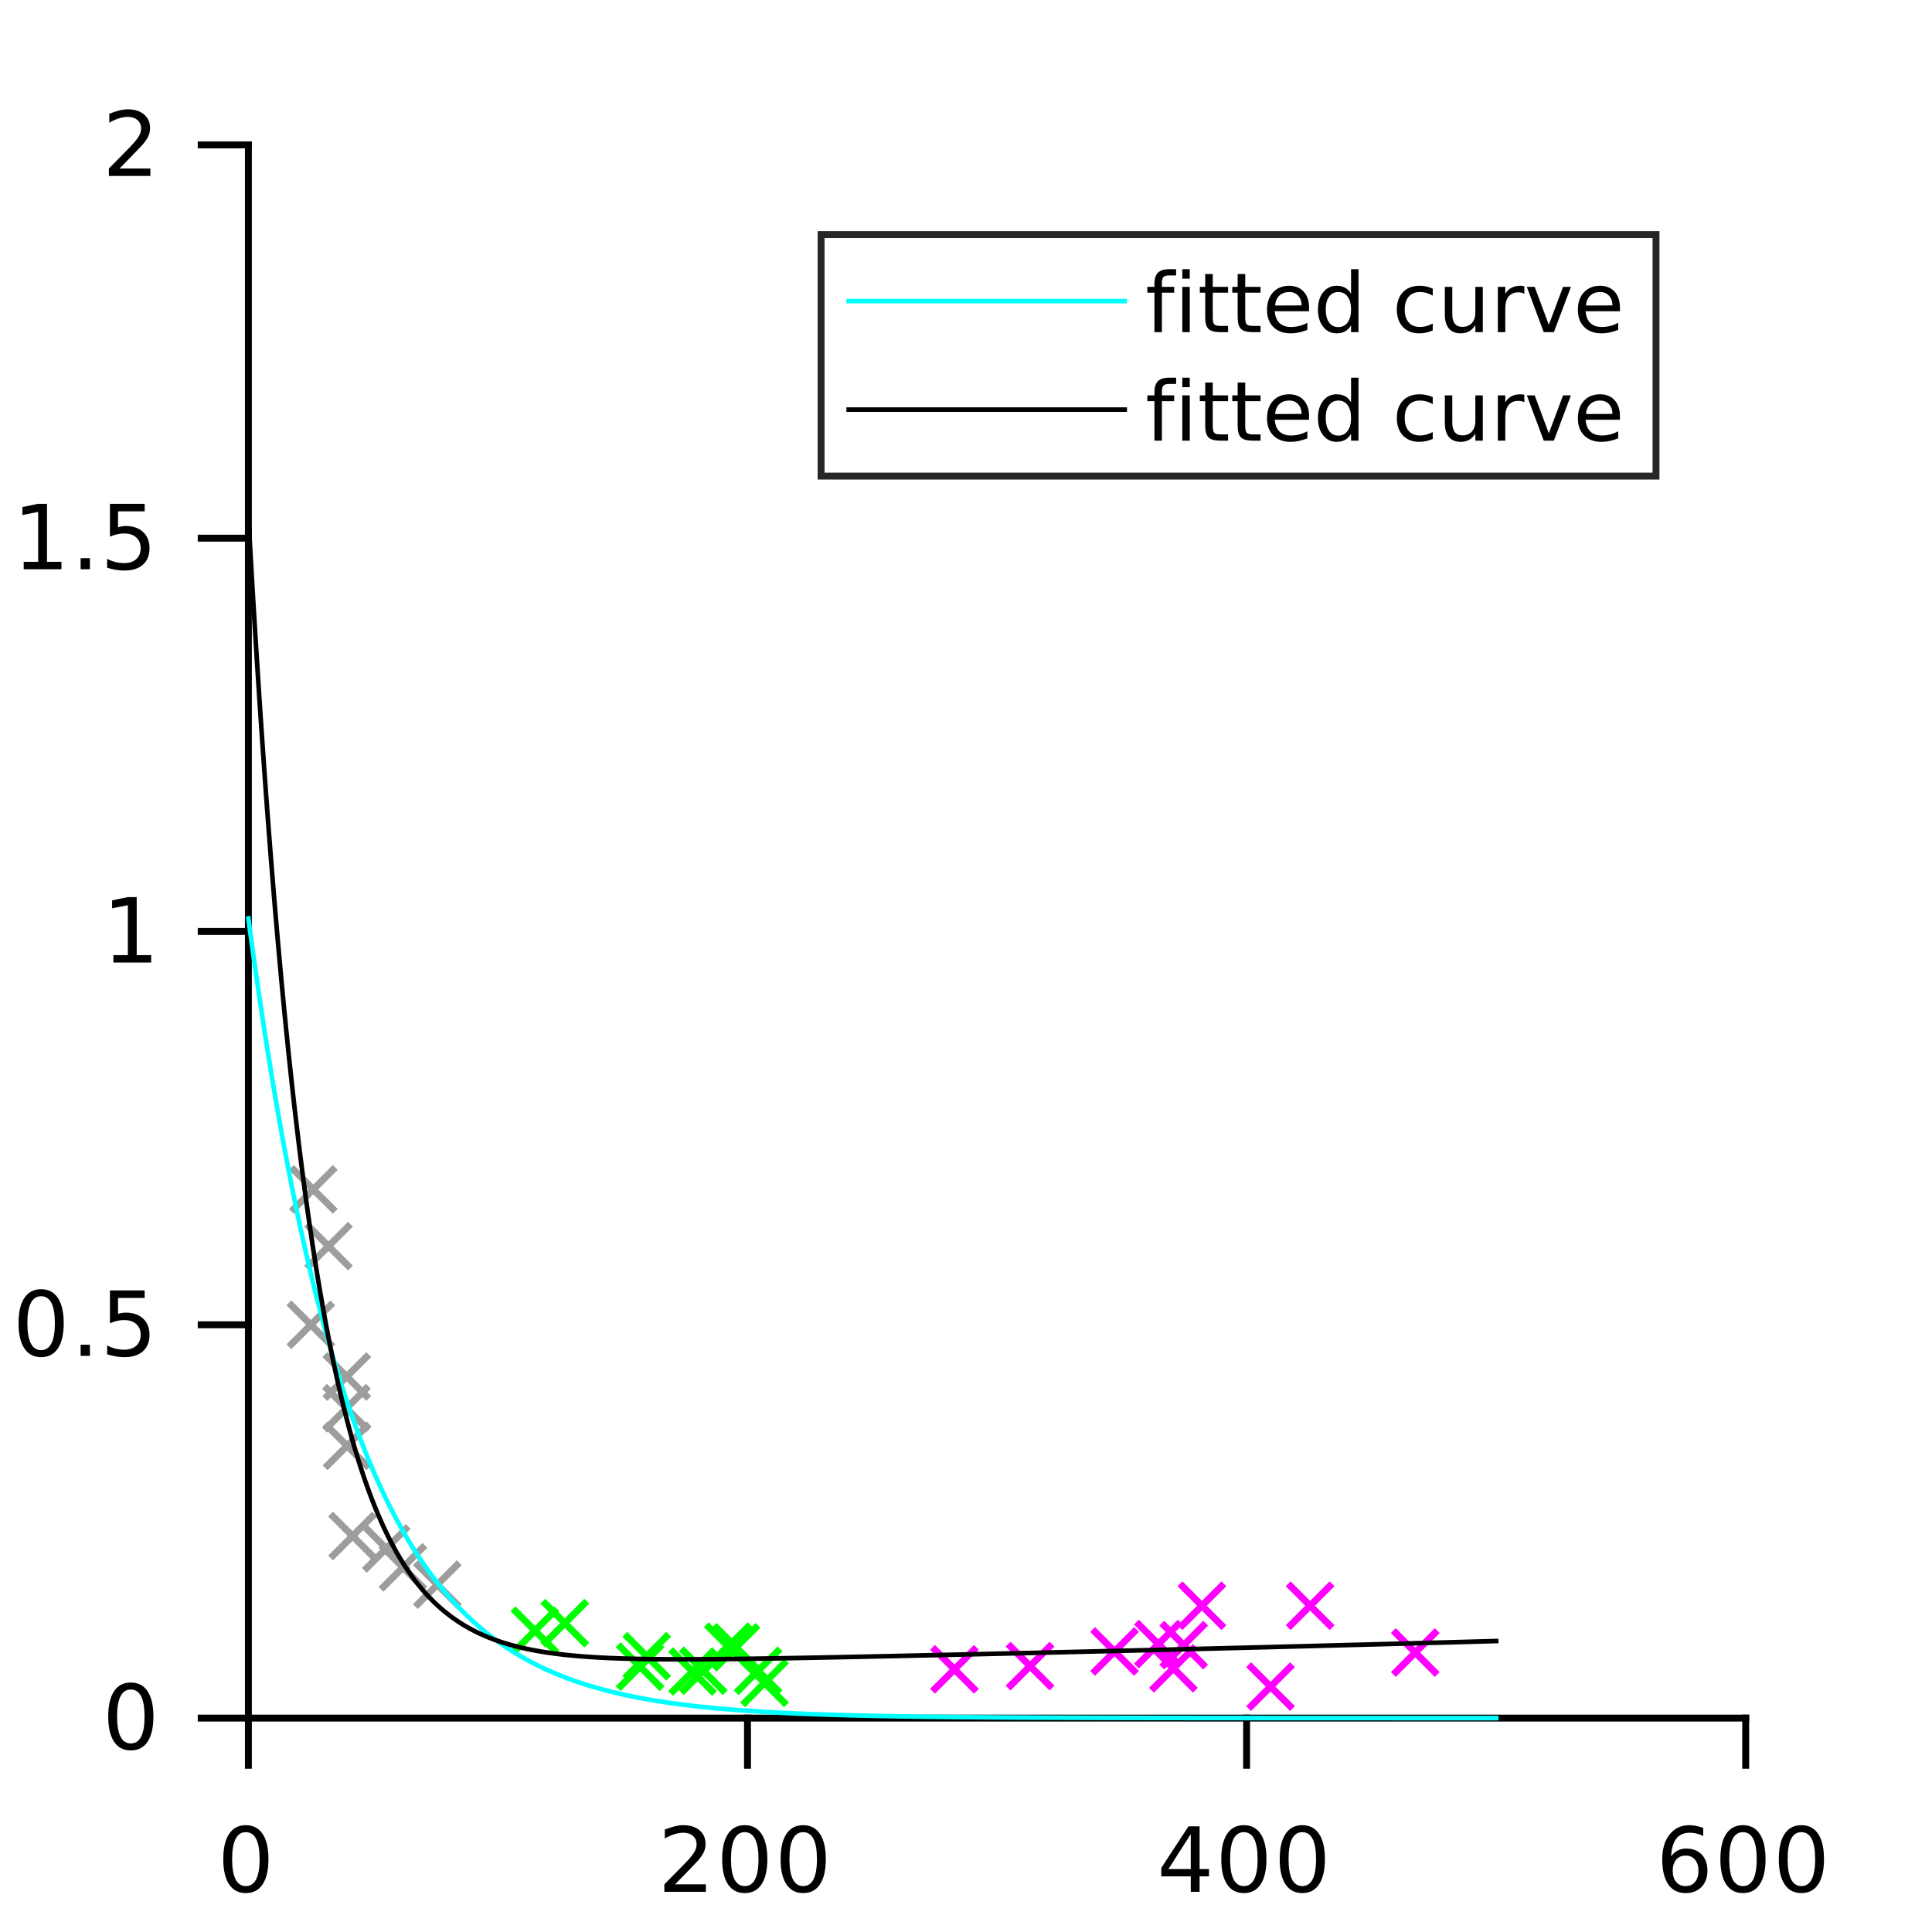 <?xml version="1.0"?>
<!DOCTYPE svg PUBLIC '-//W3C//DTD SVG 1.0//EN'
          'http://www.w3.org/TR/2001/REC-SVG-20010904/DTD/svg10.dtd'>
<svg xmlns:xlink="http://www.w3.org/1999/xlink" style="fill-opacity:1; color-rendering:auto; color-interpolation:auto; text-rendering:auto; stroke:black; stroke-linecap:square; stroke-miterlimit:10; shape-rendering:auto; stroke-opacity:1; fill:black; stroke-dasharray:none; font-weight:normal; stroke-width:1; font-family:'Dialog'; font-style:normal; stroke-linejoin:miter; font-size:12px; stroke-dashoffset:0; image-rendering:auto;" width="280" height="280" xmlns="http://www.w3.org/2000/svg"
><rect width="100%" height="100%" fill="#808080" stroke="none"/><!--Generated by the Batik Graphics2D SVG Generator--><defs id="genericDefs"
  /><g
  ><defs id="defs1"
    ><clipPath clipPathUnits="userSpaceOnUse" id="clipPath1"
      ><path d="M0 0 L280 0 L280 280 L0 280 L0 0 Z"
      /></clipPath
    ></defs
    ><g style="fill:white; stroke:white;"
    ><rect x="0" y="0" width="280" style="clip-path:url(#clipPath1); stroke:none;" height="280"
    /></g
    ><g style="fill:white; text-rendering:optimizeSpeed; color-rendering:optimizeSpeed; image-rendering:optimizeSpeed; shape-rendering:crispEdges; stroke:white; color-interpolation:sRGB;"
    ><rect x="0" width="280" height="280" y="0" style="stroke:none;"
      /><path style="stroke:none;" d="M36 249 L253 249 L253 21 L36 21 Z"
    /></g
    ><g style="text-rendering:geometricPrecision; color-interpolation:linearRGB; color-rendering:optimizeQuality; image-rendering:optimizeQuality; stroke-linejoin:round;"
    ><line y2="249" style="fill:none;" x1="36" x2="253" y1="249"
      /><line y2="255.84" style="fill:none;" x1="36" x2="36" y1="249"
      /><line y2="255.84" style="fill:none;" x1="108.333" x2="108.333" y1="249"
      /><line y2="255.84" style="fill:none;" x1="180.667" x2="180.667" y1="249"
      /><line y2="255.84" style="fill:none;" x1="253" x2="253" y1="249"
    /></g
    ><g transform="translate(36,261.173)" style="text-rendering:geometricPrecision; font-size:13.333px; color-interpolation:linearRGB; color-rendering:optimizeQuality; image-rendering:optimizeQuality;"
    ><path style="stroke:none;" d="M-0.375 4.359 Q-1.359 4.359 -1.859 5.336 Q-2.359 6.312 -2.359 8.266 Q-2.359 10.219 -1.859 11.195 Q-1.359 12.172 -0.375 12.172 Q0.625 12.172 1.125 11.195 Q1.625 10.219 1.625 8.266 Q1.625 6.312 1.125 5.336 Q0.625 4.359 -0.375 4.359 ZM-0.375 3.344 Q1.219 3.344 2.062 4.609 Q2.906 5.875 2.906 8.266 Q2.906 10.656 2.062 11.922 Q1.219 13.188 -0.375 13.188 Q-1.953 13.188 -2.797 11.922 Q-3.641 10.656 -3.641 8.266 Q-3.641 5.875 -2.797 4.609 Q-1.953 3.344 -0.375 3.344 Z"
    /></g
    ><g transform="translate(108.333,261.173)" style="text-rendering:geometricPrecision; font-size:13.333px; color-interpolation:linearRGB; color-rendering:optimizeQuality; image-rendering:optimizeQuality;"
    ><path style="stroke:none;" d="M-10.5 11.922 L-6.031 11.922 L-6.031 13 L-12.047 13 L-12.047 11.922 Q-11.312 11.172 -10.055 9.898 Q-8.797 8.625 -8.469 8.25 Q-7.859 7.562 -7.617 7.078 Q-7.375 6.594 -7.375 6.141 Q-7.375 5.375 -7.898 4.906 Q-8.422 4.438 -9.281 4.438 Q-9.891 4.438 -10.555 4.641 Q-11.219 4.844 -11.984 5.281 L-11.984 3.984 Q-11.203 3.672 -10.531 3.508 Q-9.859 3.344 -9.312 3.344 Q-7.828 3.344 -6.953 4.086 Q-6.078 4.828 -6.078 6.062 Q-6.078 6.641 -6.297 7.164 Q-6.516 7.688 -7.094 8.391 Q-7.25 8.578 -8.102 9.461 Q-8.953 10.344 -10.5 11.922 ZM-0.405 4.359 Q-1.39 4.359 -1.89 5.336 Q-2.39 6.312 -2.39 8.266 Q-2.39 10.219 -1.89 11.195 Q-1.39 12.172 -0.405 12.172 Q0.595 12.172 1.095 11.195 Q1.595 10.219 1.595 8.266 Q1.595 6.312 1.095 5.336 Q0.595 4.359 -0.405 4.359 ZM-0.405 3.344 Q1.189 3.344 2.032 4.609 Q2.876 5.875 2.876 8.266 Q2.876 10.656 2.032 11.922 Q1.189 13.188 -0.405 13.188 Q-1.983 13.188 -2.827 11.922 Q-3.671 10.656 -3.671 8.266 Q-3.671 5.875 -2.827 4.609 Q-1.983 3.344 -0.405 3.344 ZM8.065 4.359 Q7.08 4.359 6.58 5.336 Q6.08 6.312 6.08 8.266 Q6.08 10.219 6.58 11.195 Q7.08 12.172 8.065 12.172 Q9.065 12.172 9.565 11.195 Q10.065 10.219 10.065 8.266 Q10.065 6.312 9.565 5.336 Q9.065 4.359 8.065 4.359 ZM8.065 3.344 Q9.658 3.344 10.502 4.609 Q11.346 5.875 11.346 8.266 Q11.346 10.656 10.502 11.922 Q9.658 13.188 8.065 13.188 Q6.487 13.188 5.643 11.922 Q4.799 10.656 4.799 8.266 Q4.799 5.875 5.643 4.609 Q6.487 3.344 8.065 3.344 Z"
    /></g
    ><g transform="translate(180.667,261.173)" style="text-rendering:geometricPrecision; font-size:13.333px; color-interpolation:linearRGB; color-rendering:optimizeQuality; image-rendering:optimizeQuality;"
    ><path style="stroke:none;" d="M-8.094 4.641 L-11.328 9.703 L-8.094 9.703 L-8.094 4.641 ZM-8.422 3.516 L-6.812 3.516 L-6.812 9.703 L-5.453 9.703 L-5.453 10.766 L-6.812 10.766 L-6.812 13 L-8.094 13 L-8.094 10.766 L-12.359 10.766 L-12.359 9.531 L-8.422 3.516 ZM-0.405 4.359 Q-1.39 4.359 -1.89 5.336 Q-2.39 6.312 -2.39 8.266 Q-2.39 10.219 -1.89 11.195 Q-1.39 12.172 -0.405 12.172 Q0.595 12.172 1.095 11.195 Q1.595 10.219 1.595 8.266 Q1.595 6.312 1.095 5.336 Q0.595 4.359 -0.405 4.359 ZM-0.405 3.344 Q1.189 3.344 2.032 4.609 Q2.876 5.875 2.876 8.266 Q2.876 10.656 2.032 11.922 Q1.189 13.188 -0.405 13.188 Q-1.983 13.188 -2.827 11.922 Q-3.671 10.656 -3.671 8.266 Q-3.671 5.875 -2.827 4.609 Q-1.983 3.344 -0.405 3.344 ZM8.065 4.359 Q7.08 4.359 6.58 5.336 Q6.08 6.312 6.08 8.266 Q6.08 10.219 6.58 11.195 Q7.08 12.172 8.065 12.172 Q9.065 12.172 9.565 11.195 Q10.065 10.219 10.065 8.266 Q10.065 6.312 9.565 5.336 Q9.065 4.359 8.065 4.359 ZM8.065 3.344 Q9.658 3.344 10.502 4.609 Q11.346 5.875 11.346 8.266 Q11.346 10.656 10.502 11.922 Q9.658 13.188 8.065 13.188 Q6.487 13.188 5.643 11.922 Q4.799 10.656 4.799 8.266 Q4.799 5.875 5.643 4.609 Q6.487 3.344 8.065 3.344 Z"
    /></g
    ><g transform="translate(253,261.173)" style="text-rendering:geometricPrecision; font-size:13.333px; color-interpolation:linearRGB; color-rendering:optimizeQuality; image-rendering:optimizeQuality;"
    ><path style="stroke:none;" d="M-8.703 7.75 Q-9.578 7.75 -10.078 8.344 Q-10.578 8.938 -10.578 9.953 Q-10.578 10.984 -10.078 11.578 Q-9.578 12.172 -8.703 12.172 Q-7.844 12.172 -7.344 11.578 Q-6.844 10.984 -6.844 9.953 Q-6.844 8.938 -7.344 8.344 Q-7.844 7.75 -8.703 7.75 ZM-6.156 3.734 L-6.156 4.906 Q-6.641 4.672 -7.133 4.555 Q-7.625 4.438 -8.109 4.438 Q-9.375 4.438 -10.047 5.289 Q-10.719 6.141 -10.812 7.875 Q-10.438 7.328 -9.875 7.031 Q-9.312 6.734 -8.625 6.734 Q-7.203 6.734 -6.375 7.602 Q-5.547 8.469 -5.547 9.953 Q-5.547 11.422 -6.414 12.305 Q-7.281 13.188 -8.703 13.188 Q-10.359 13.188 -11.227 11.922 Q-12.094 10.656 -12.094 8.266 Q-12.094 6.031 -11.023 4.688 Q-9.953 3.344 -8.156 3.344 Q-7.688 3.344 -7.195 3.445 Q-6.703 3.547 -6.156 3.734 ZM-0.405 4.359 Q-1.39 4.359 -1.89 5.336 Q-2.39 6.312 -2.39 8.266 Q-2.39 10.219 -1.89 11.195 Q-1.39 12.172 -0.405 12.172 Q0.595 12.172 1.095 11.195 Q1.595 10.219 1.595 8.266 Q1.595 6.312 1.095 5.336 Q0.595 4.359 -0.405 4.359 ZM-0.405 3.344 Q1.189 3.344 2.032 4.609 Q2.876 5.875 2.876 8.266 Q2.876 10.656 2.032 11.922 Q1.189 13.188 -0.405 13.188 Q-1.983 13.188 -2.827 11.922 Q-3.671 10.656 -3.671 8.266 Q-3.671 5.875 -2.827 4.609 Q-1.983 3.344 -0.405 3.344 ZM8.065 4.359 Q7.08 4.359 6.58 5.336 Q6.08 6.312 6.08 8.266 Q6.08 10.219 6.58 11.195 Q7.08 12.172 8.065 12.172 Q9.065 12.172 9.565 11.195 Q10.065 10.219 10.065 8.266 Q10.065 6.312 9.565 5.336 Q9.065 4.359 8.065 4.359 ZM8.065 3.344 Q9.658 3.344 10.502 4.609 Q11.346 5.875 11.346 8.266 Q11.346 10.656 10.502 11.922 Q9.658 13.188 8.065 13.188 Q6.487 13.188 5.643 11.922 Q4.799 10.656 4.799 8.266 Q4.799 5.875 5.643 4.609 Q6.487 3.344 8.065 3.344 Z"
    /></g
    ><g style="text-rendering:geometricPrecision; color-interpolation:linearRGB; color-rendering:optimizeQuality; image-rendering:optimizeQuality; stroke-linejoin:round;"
    ><line y2="21" style="fill:none;" x1="36" x2="36" y1="249"
      /><line y2="249" style="fill:none;" x1="36" x2="29.16" y1="249"
      /><line y2="192" style="fill:none;" x1="36" x2="29.16" y1="192"
      /><line y2="135" style="fill:none;" x1="36" x2="29.16" y1="135"
      /><line y2="78" style="fill:none;" x1="36" x2="29.16" y1="78"
      /><line y2="21" style="fill:none;" x1="36" x2="29.16" y1="21"
    /></g
    ><g transform="translate(23.827,249)" style="text-rendering:geometricPrecision; font-size:13.333px; color-interpolation:linearRGB; color-rendering:optimizeQuality; image-rendering:optimizeQuality;"
    ><path style="stroke:none;" d="M-4.875 -4.141 Q-5.859 -4.141 -6.359 -3.164 Q-6.859 -2.188 -6.859 -0.234 Q-6.859 1.719 -6.359 2.695 Q-5.859 3.672 -4.875 3.672 Q-3.875 3.672 -3.375 2.695 Q-2.875 1.719 -2.875 -0.234 Q-2.875 -2.188 -3.375 -3.164 Q-3.875 -4.141 -4.875 -4.141 ZM-4.875 -5.156 Q-3.281 -5.156 -2.438 -3.891 Q-1.594 -2.625 -1.594 -0.234 Q-1.594 2.156 -2.438 3.422 Q-3.281 4.688 -4.875 4.688 Q-6.453 4.688 -7.297 3.422 Q-8.141 2.156 -8.141 -0.234 Q-8.141 -2.625 -7.297 -3.891 Q-6.453 -5.156 -4.875 -5.156 Z"
    /></g
    ><g transform="translate(23.827,192)" style="text-rendering:geometricPrecision; font-size:13.333px; color-interpolation:linearRGB; color-rendering:optimizeQuality; image-rendering:optimizeQuality;"
    ><path style="stroke:none;" d="M-17.875 -4.141 Q-18.859 -4.141 -19.359 -3.164 Q-19.859 -2.188 -19.859 -0.234 Q-19.859 1.719 -19.359 2.695 Q-18.859 3.672 -17.875 3.672 Q-16.875 3.672 -16.375 2.695 Q-15.875 1.719 -15.875 -0.234 Q-15.875 -2.188 -16.375 -3.164 Q-16.875 -4.141 -17.875 -4.141 ZM-17.875 -5.156 Q-16.281 -5.156 -15.438 -3.891 Q-14.594 -2.625 -14.594 -0.234 Q-14.594 2.156 -15.438 3.422 Q-16.281 4.688 -17.875 4.688 Q-19.453 4.688 -20.297 3.422 Q-21.141 2.156 -21.141 -0.234 Q-21.141 -2.625 -20.297 -3.891 Q-19.453 -5.156 -17.875 -5.156 ZM-12.14 2.891 L-10.796 2.891 L-10.796 4.5 L-12.14 4.5 L-12.14 2.891 ZM-7.892 -4.984 L-2.861 -4.984 L-2.861 -3.891 L-6.72 -3.891 L-6.72 -1.578 Q-6.439 -1.672 -6.158 -1.719 Q-5.877 -1.766 -5.611 -1.766 Q-4.017 -1.766 -3.088 -0.898 Q-2.158 -0.031 -2.158 1.453 Q-2.158 2.984 -3.111 3.836 Q-4.064 4.688 -5.798 4.688 Q-6.392 4.688 -7.017 4.586 Q-7.642 4.484 -8.299 4.281 L-8.299 2.984 Q-7.72 3.297 -7.111 3.453 Q-6.502 3.609 -5.83 3.609 Q-4.72 3.609 -4.08 3.031 Q-3.439 2.453 -3.439 1.453 Q-3.439 0.469 -4.08 -0.109 Q-4.72 -0.688 -5.83 -0.688 Q-6.345 -0.688 -6.853 -0.57 Q-7.361 -0.453 -7.892 -0.219 L-7.892 -4.984 Z"
    /></g
    ><g transform="translate(23.827,135)" style="text-rendering:geometricPrecision; font-size:13.333px; color-interpolation:linearRGB; color-rendering:optimizeQuality; image-rendering:optimizeQuality;"
    ><path style="stroke:none;" d="M-7.391 3.422 L-5.297 3.422 L-5.297 -3.812 L-7.578 -3.359 L-7.578 -4.516 L-5.312 -4.984 L-4.016 -4.984 L-4.016 3.422 L-1.922 3.422 L-1.922 4.5 L-7.391 4.5 L-7.391 3.422 Z"
    /></g
    ><g transform="translate(23.827,78)" style="text-rendering:geometricPrecision; font-size:13.333px; color-interpolation:linearRGB; color-rendering:optimizeQuality; image-rendering:optimizeQuality;"
    ><path style="stroke:none;" d="M-20.391 3.422 L-18.297 3.422 L-18.297 -3.812 L-20.578 -3.359 L-20.578 -4.516 L-18.312 -4.984 L-17.016 -4.984 L-17.016 3.422 L-14.922 3.422 L-14.922 4.5 L-20.391 4.5 L-20.391 3.422 ZM-12.14 2.891 L-10.796 2.891 L-10.796 4.5 L-12.14 4.5 L-12.14 2.891 ZM-7.892 -4.984 L-2.861 -4.984 L-2.861 -3.891 L-6.72 -3.891 L-6.72 -1.578 Q-6.439 -1.672 -6.158 -1.719 Q-5.877 -1.766 -5.611 -1.766 Q-4.017 -1.766 -3.088 -0.898 Q-2.158 -0.031 -2.158 1.453 Q-2.158 2.984 -3.111 3.836 Q-4.064 4.688 -5.798 4.688 Q-6.392 4.688 -7.017 4.586 Q-7.642 4.484 -8.299 4.281 L-8.299 2.984 Q-7.72 3.297 -7.111 3.453 Q-6.502 3.609 -5.83 3.609 Q-4.72 3.609 -4.08 3.031 Q-3.439 2.453 -3.439 1.453 Q-3.439 0.469 -4.08 -0.109 Q-4.72 -0.688 -5.83 -0.688 Q-6.345 -0.688 -6.853 -0.57 Q-7.361 -0.453 -7.892 -0.219 L-7.892 -4.984 Z"
    /></g
    ><g transform="translate(23.827,21)" style="text-rendering:geometricPrecision; font-size:13.333px; color-interpolation:linearRGB; color-rendering:optimizeQuality; image-rendering:optimizeQuality;"
    ><path style="stroke:none;" d="M-6.5 3.422 L-2.031 3.422 L-2.031 4.5 L-8.047 4.5 L-8.047 3.422 Q-7.312 2.672 -6.055 1.398 Q-4.797 0.125 -4.469 -0.25 Q-3.859 -0.938 -3.617 -1.422 Q-3.375 -1.906 -3.375 -2.359 Q-3.375 -3.125 -3.898 -3.594 Q-4.422 -4.062 -5.281 -4.062 Q-5.891 -4.062 -6.555 -3.859 Q-7.219 -3.656 -7.984 -3.219 L-7.984 -4.516 Q-7.203 -4.828 -6.531 -4.992 Q-5.859 -5.156 -5.312 -5.156 Q-3.828 -5.156 -2.953 -4.414 Q-2.078 -3.672 -2.078 -2.438 Q-2.078 -1.859 -2.297 -1.336 Q-2.516 -0.812 -3.094 -0.109 Q-3.25 0.078 -4.102 0.961 Q-4.953 1.844 -6.5 3.422 Z"
    /></g
    ><g transform="translate(45.408,172.377)" style="stroke-linecap:butt; fill:rgb(157,157,156); text-rendering:geometricPrecision; color-rendering:optimizeQuality; image-rendering:optimizeQuality; color-interpolation:linearRGB; stroke:rgb(157,157,156);"
    ><path style="fill:none;" d="M-2.828 -2.828 L2.828 2.828 M-2.828 2.828 L2.828 -2.828"
      /><path d="M-2.828 -2.828 L2.828 2.828 M-2.828 2.828 L2.828 -2.828" style="fill:none;" transform="translate(-0.357,19.623)"
      /><path d="M-2.828 -2.828 L2.828 2.828 M-2.828 2.828 L2.828 -2.828" style="fill:none;" transform="translate(2.204,8.223)"
      /><path d="M-2.828 -2.828 L2.828 2.828 M-2.828 2.828 L2.828 -2.828" style="fill:none;" transform="translate(4.889,37.161)"
      /><path d="M-2.828 -2.828 L2.828 2.828 M-2.828 2.828 L2.828 -2.828" style="fill:none;" transform="translate(4.85,27.123)"
      /><path d="M-2.828 -2.828 L2.828 2.828 M-2.828 2.828 L2.828 -2.828" style="fill:none;" transform="translate(10.577,52.035)"
      /><path d="M-2.828 -2.828 L2.828 2.828 M-2.828 2.828 L2.828 -2.828" style="fill:none;" transform="translate(4.804,31.714)"
      /><path d="M-2.828 -2.828 L2.828 2.828 M-2.828 2.828 L2.828 -2.828" style="fill:none;" transform="translate(17.969,57.284)"
      /><path d="M-2.828 -2.828 L2.828 2.828 M-2.828 2.828 L2.828 -2.828" style="fill:none;" transform="translate(5.689,50.234)"
      /><path d="M-2.828 -2.828 L2.828 2.828 M-2.828 2.828 L2.828 -2.828" style="fill:none;" transform="translate(12.99,54.773)"
      /><path d="M-2.828 -2.828 L2.828 2.828 M-2.828 2.828 L2.828 -2.828" style="fill:none; stroke:lime;" transform="translate(56.519,69.755)"
      /><path d="M-2.828 -2.828 L2.828 2.828 M-2.828 2.828 L2.828 -2.828" style="fill:none; stroke:lime;" transform="translate(65.394,71.519)"
      /><path d="M-2.828 -2.828 L2.828 2.828 M-2.828 2.828 L2.828 -2.828" style="fill:none; stroke:lime;" transform="translate(60.126,66.259)"
      /><path d="M-2.828 -2.828 L2.828 2.828 M-2.828 2.828 L2.828 -2.828" style="fill:none; stroke:lime;" transform="translate(48.321,67.657)"
      /><path d="M-2.828 -2.828 L2.828 2.828 M-2.828 2.828 L2.828 -2.828" style="fill:none; stroke:lime;" transform="translate(64.46,69.762)"
      /><path d="M-2.828 -2.828 L2.828 2.828 M-2.828 2.828 L2.828 -2.828" style="fill:none; stroke:lime;" transform="translate(36.451,62.864)"
      /><path d="M-2.828 -2.828 L2.828 2.828 M-2.828 2.828 L2.828 -2.828" style="fill:none; stroke:lime;" transform="translate(47.364,69.172)"
      /><path d="M-2.828 -2.828 L2.828 2.828 M-2.828 2.828 L2.828 -2.828" style="fill:none; stroke:lime;" transform="translate(54.967,69.873)"
      /><path d="M-2.828 -2.828 L2.828 2.828 M-2.828 2.828 L2.828 -2.828" style="fill:none; stroke:lime;" transform="translate(61.268,66.363)"
      /><path d="M-2.828 -2.828 L2.828 2.828 M-2.828 2.828 L2.828 -2.828" style="fill:none; stroke:lime;" transform="translate(32.121,63.956)"
      /><path d="M-2.828 -2.828 L2.828 2.828 M-2.828 2.828 L2.828 -2.828" style="fill:none; stroke:fuchsia;" transform="translate(144.464,60.337)"
      /><path d="M-2.828 -2.828 L2.828 2.828 M-2.828 2.828 L2.828 -2.828" style="fill:none; stroke:fuchsia;" transform="translate(126.143,66.046)"
      /><path d="M-2.828 -2.828 L2.828 2.828 M-2.828 2.828 L2.828 -2.828" style="fill:none; stroke:fuchsia;" transform="translate(124.653,69.408)"
      /><path d="M-2.828 -2.828 L2.828 2.828 M-2.828 2.828 L2.828 -2.828" style="fill:none; stroke:fuchsia;" transform="translate(103.874,69.086)"
      /><path d="M-2.828 -2.828 L2.828 2.828 M-2.828 2.828 L2.828 -2.828" style="fill:none; stroke:fuchsia;" transform="translate(92.919,69.553)"
      /><path d="M-2.828 -2.828 L2.828 2.828 M-2.828 2.828 L2.828 -2.828" style="fill:none; stroke:fuchsia;" transform="translate(116.123,66.962)"
      /><path d="M-2.828 -2.828 L2.828 2.828 M-2.828 2.828 L2.828 -2.828" style="fill:none; stroke:fuchsia;" transform="translate(159.707,67.123)"
      /><path d="M-2.828 -2.828 L2.828 2.828 M-2.828 2.828 L2.828 -2.828" style="fill:none; stroke:fuchsia;" transform="translate(122.472,65.894)"
      /><path d="M-2.828 -2.828 L2.828 2.828 M-2.828 2.828 L2.828 -2.828" style="fill:none; stroke:fuchsia;" transform="translate(128.787,60.337)"
      /><path d="M-2.828 -2.828 L2.828 2.828 M-2.828 2.828 L2.828 -2.828" style="fill:none; stroke:fuchsia;" transform="translate(138.729,72.063)"
    /></g
    ><g style="stroke-linecap:butt; fill:aqua; text-rendering:geometricPrecision; image-rendering:optimizeQuality; color-rendering:optimizeQuality; stroke-linejoin:round; stroke:aqua; color-interpolation:linearRGB; stroke-width:0.667;"
    ><path d="M36 133.113 L36.181 134.464 L36.362 135.8 L36.542 137.12 L36.723 138.424 L36.904 139.714 L37.085 140.988 L37.266 142.248 L37.447 143.493 L37.627 144.724 L37.808 145.94 L37.989 147.141 L38.17 148.329 L38.351 149.503 L38.532 150.664 L38.712 151.81 L38.893 152.944 L39.074 154.064 L39.255 155.171 L39.436 156.265 L39.617 157.347 L39.797 158.416 L39.978 159.472 L40.159 160.516 L40.34 161.548 L40.521 162.568 L40.702 163.576 L40.883 164.572 L41.063 165.556 L41.244 166.53 L41.425 167.491 L41.606 168.442 L41.787 169.381 L41.968 170.31 L42.148 171.228 L42.329 172.135 L42.51 173.031 L42.691 173.917 L42.872 174.792 L43.053 175.658 L43.233 176.513 L43.414 177.358 L43.595 178.194 L43.776 179.02 L43.957 179.836 L44.138 180.642 L44.318 181.44 L44.499 182.227 L44.68 183.006 L44.861 183.776 L45.042 184.536 L45.222 185.288 L45.403 186.031 L45.584 186.766 L45.765 187.491 L45.946 188.209 L46.127 188.917 L46.307 189.618 L46.488 190.311 L46.669 190.995 L46.85 191.672 L47.031 192.34 L47.212 193.001 L47.392 193.654 L47.573 194.299 L47.754 194.937 L47.935 195.568 L48.116 196.191 L48.297 196.807 L48.477 197.415 L48.658 198.017 L48.839 198.612 L49.02 199.199 L49.201 199.78 L49.382 200.354 L49.562 200.921 L49.743 201.482 L49.924 202.036 L50.105 202.584 L50.286 203.125 L50.467 203.66 L50.648 204.189 L50.828 204.711 L51.009 205.228 L51.19 205.738 L51.371 206.243 L51.552 206.741 L51.733 207.234 L51.913 207.721 L52.094 208.203 L52.275 208.679 L52.456 209.149 L52.637 209.613 L52.818 210.073 L52.998 210.527 L53.179 210.975 L53.36 211.419 L53.541 211.857 L53.722 212.29 L53.903 212.718 L54.083 213.141 L54.264 213.56 L54.445 213.973 L54.626 214.381 L54.807 214.785 L54.987 215.184 L55.168 215.578 L55.349 215.968 L55.53 216.353 L55.711 216.734 L55.892 217.11 L56.072 217.482 L56.253 217.85 L56.434 218.213 L56.615 218.572 L56.796 218.927 L56.977 219.278 L57.157 219.624 L57.338 219.967 L57.519 220.305 L57.7 220.64 L57.881 220.971 L58.062 221.298 L58.242 221.621 L58.423 221.94 L58.604 222.256 L58.785 222.567 L58.966 222.876 L59.147 223.18 L59.328 223.482 L59.508 223.779 L59.689 224.073 L59.87 224.364 L60.051 224.651 L60.232 224.935 L60.413 225.216 L60.593 225.493 L60.774 225.767 L60.955 226.038 L61.136 226.306 L61.317 226.571 L61.498 226.832 L61.678 227.091 L61.859 227.346 L62.04 227.599 L62.221 227.848 L62.402 228.095 L62.583 228.339 L62.763 228.58 L62.944 228.818 L63.125 229.053 L63.306 229.286 L63.487 229.516 L63.667 229.743 L63.848 229.968 L64.029 230.19 L64.21 230.409 L64.391 230.626 L64.572 230.84 L64.752 231.052 L64.933 231.261 L65.114 231.468 L65.295 231.672 L65.476 231.875 L65.657 232.074 L65.838 232.272 L66.018 232.467 L66.199 232.66 L66.38 232.85 L66.561 233.038 L66.742 233.225 L66.922 233.409 L67.103 233.59 L67.284 233.77 L67.465 233.948 L67.646 234.123 L67.827 234.297 L68.007 234.468 L68.188 234.638 L68.369 234.805 L68.55 234.971 L68.731 235.134 L68.912 235.296 L69.093 235.456 L69.273 235.614 L69.454 235.77 L69.635 235.924 L69.816 236.077 L69.997 236.227 L70.177 236.376 L70.358 236.524 L70.539 236.669 L70.72 236.813 L70.901 236.955 L71.082 237.095 L71.263 237.234 L71.443 237.371 L71.624 237.507 L71.805 237.641 L71.986 237.774 L72.167 237.904 L72.347 238.034 L72.528 238.162 L72.709 238.288 L72.89 238.413 L73.071 238.536 L73.252 238.659 L73.433 238.779 L73.613 238.898 L73.794 239.016 L73.975 239.133 L74.156 239.248 L74.337 239.361 L74.517 239.474 L74.698 239.585 L74.879 239.695 L75.06 239.803 L75.241 239.91 L75.422 240.016 L75.603 240.121 L75.783 240.225 L75.964 240.327 L76.145 240.428 L76.326 240.528 L76.507 240.627 L76.688 240.725 L76.868 240.821 L77.049 240.917 L77.23 241.011 L77.411 241.104 L77.592 241.196 L77.772 241.287 L77.953 241.377 L78.134 241.466 L78.315 241.554 L78.496 241.641 L78.677 241.726 L78.858 241.811 L79.038 241.895 L79.219 241.978 L79.4 242.06 L79.581 242.141 L79.762 242.221 L79.942 242.3 L80.123 242.378 L80.304 242.455 L80.485 242.531 L80.666 242.607 L80.847 242.681 L81.028 242.755 L81.208 242.828 L81.389 242.9 L81.57 242.971 L81.751 243.041 L81.932 243.111 L82.112 243.18 L82.293 243.247 L82.474 243.315 L82.655 243.381 L82.836 243.446 L83.017 243.511 L83.198 243.575 L83.378 243.638 L83.559 243.701 L83.74 243.763 L83.921 243.824 L84.102 243.884 L84.282 243.944 L84.463 244.003 L84.644 244.061 L84.825 244.119 L85.006 244.176 L85.187 244.232 L85.368 244.287 L85.548 244.342 L85.729 244.397 L85.91 244.45 L86.091 244.504 L86.272 244.556 L86.453 244.608 L86.633 244.659 L86.814 244.71 L86.995 244.76 L87.176 244.809 L87.357 244.858 L87.537 244.906 L87.718 244.954 L87.899 245.001 L88.08 245.048 L88.261 245.094 L88.442 245.139 L88.623 245.185 L88.803 245.229 L88.984 245.273 L89.165 245.316 L89.346 245.359 L89.527 245.402 L89.707 245.444 L89.888 245.485 L90.069 245.526 L90.25 245.567 L90.431 245.607 L90.612 245.646 L90.793 245.685 L90.973 245.724 L91.154 245.762 L91.335 245.8 L91.516 245.837 L91.697 245.874 L91.877 245.911 L92.058 245.947 L92.239 245.982 L92.42 246.018 L92.601 246.052 L92.782 246.087 L92.963 246.121 L93.143 246.154 L93.324 246.188 L93.505 246.22 L93.686 246.253 L93.867 246.285 L94.047 246.316 L94.228 246.348 L94.409 246.379 L94.59 246.409 L94.771 246.439 L94.952 246.469 L95.132 246.499 L95.313 246.528 L95.494 246.557 L95.675 246.585 L95.856 246.613 L96.037 246.641 L96.218 246.669 L96.398 246.696 L96.579 246.723 L96.76 246.749 L96.941 246.776 L97.122 246.802 L97.302 246.827 L97.483 246.852 L97.664 246.878 L97.845 246.902 L98.026 246.927 L98.207 246.951 L98.388 246.975 L98.568 246.999 L98.749 247.022 L98.93 247.045 L99.111 247.068 L99.292 247.09 L99.472 247.113 L99.653 247.135 L99.834 247.156 L100.015 247.178 L100.196 247.199 L100.377 247.22 L100.558 247.241 L100.738 247.261 L100.919 247.282 L101.1 247.302 L101.281 247.321 L101.462 247.341 L101.642 247.36 L101.823 247.38 L102.004 247.398 L102.185 247.417 L102.366 247.435 L102.547 247.454 L102.728 247.472 L102.908 247.49 L103.089 247.507 L103.27 247.525 L103.451 247.542 L103.632 247.559 L103.812 247.576 L103.993 247.592 L104.174 247.609 L104.355 247.625 L104.536 247.641 L104.717 247.657 L104.897 247.672 L105.078 247.688 L105.259 247.703 L105.44 247.718 L105.621 247.733 L105.802 247.748 L105.983 247.763 L106.163 247.777 L106.344 247.791 L106.525 247.805 L106.706 247.819 L106.887 247.833 L107.067 247.847 L107.248 247.86 L107.429 247.874 L107.61 247.887 L107.791 247.9 L107.972 247.912 L108.153 247.925 L108.333 247.938 L108.514 247.95 L108.695 247.962 L108.876 247.974 L109.057 247.986 L109.237 247.998 L109.418 248.01 L109.599 248.021 L109.78 248.033 L109.961 248.044 L110.142 248.055 L110.323 248.066 L110.503 248.077 L110.684 248.088 L110.865 248.099 L111.046 248.109 L111.227 248.119 L111.407 248.13 L111.588 248.14 L111.769 248.15 L111.95 248.16 L112.131 248.17 L112.312 248.179 L112.493 248.189 L112.673 248.198 L112.854 248.208 L113.035 248.217 L113.216 248.226 L113.397 248.235 L113.578 248.244 L113.758 248.253 L113.939 248.262 L114.12 248.27 L114.301 248.279 L114.482 248.287 L114.662 248.295 L114.843 248.304 L115.024 248.312 L115.205 248.32 L115.386 248.328 L115.567 248.335 L115.748 248.343 L115.928 248.351 L116.109 248.358 L116.29 248.366 L116.471 248.373 L116.652 248.381 L116.832 248.388 L117.013 248.395 L117.194 248.402 L117.375 248.409 L117.556 248.416 L117.737 248.423 L117.918 248.429 L118.098 248.436 L118.279 248.443 L118.46 248.449 L118.641 248.456 L118.822 248.462 L119.002 248.468 L119.183 248.475 L119.364 248.481 L119.545 248.487 L119.726 248.493 L119.907 248.499 L120.088 248.504 L120.268 248.51 L120.449 248.516 L120.63 248.522 L120.811 248.527 L120.992 248.533 L121.172 248.538 L121.353 248.543 L121.534 248.549 L121.715 248.554 L121.896 248.559 L122.077 248.564 L122.257 248.57 L122.438 248.575 L122.619 248.579 L122.8 248.584 L122.981 248.589 L123.162 248.594 L123.343 248.599 L123.523 248.603 L123.704 248.608 L123.885 248.613 L124.066 248.617 L124.247 248.622 L124.427 248.626 L124.608 248.63 L124.789 248.635 L124.97 248.639 L125.151 248.643 L125.332 248.647 L125.513 248.651 L125.693 248.655 L125.874 248.66 L126.055 248.663 L126.236 248.667 L126.417 248.671 L126.597 248.675 L126.778 248.679 L126.959 248.683 L127.14 248.686 L127.321 248.69 L127.502 248.694 L127.683 248.697 L127.863 248.701 L128.044 248.704 L128.225 248.708 L128.406 248.711 L128.587 248.714 L128.768 248.718 L128.948 248.721 L129.129 248.724 L129.31 248.727 L129.491 248.731 L129.672 248.734 L129.852 248.737 L130.033 248.74 L130.214 248.743 L130.395 248.746 L130.576 248.749 L130.757 248.752 L130.938 248.755 L131.118 248.758 L131.299 248.761 L131.48 248.763 L131.661 248.766 L131.842 248.769 L132.023 248.772 L132.203 248.774 L132.384 248.777 L132.565 248.779 L132.746 248.782 L132.927 248.785 L133.107 248.787 L133.288 248.79 L133.469 248.792 L133.65 248.794 L133.831 248.797 L134.012 248.799 L134.192 248.802 L134.373 248.804 L134.554 248.806 L134.735 248.808 L134.916 248.811 L135.097 248.813 L135.278 248.815 L135.458 248.817 L135.639 248.819 L135.82 248.821 L136.001 248.823 L136.182 248.826 L136.363 248.828 L136.543 248.83 L136.724 248.832 L136.905 248.833 L137.086 248.835 L137.267 248.837 L137.447 248.839 L137.628 248.841 L137.809 248.843 L137.99 248.845 L138.171 248.847 L138.352 248.848 L138.532 248.85 L138.713 248.852 L138.894 248.854 L139.075 248.855 L139.256 248.857 L139.437 248.859 L139.618 248.86 L139.798 248.862 L139.979 248.864 L140.16 248.865 L140.341 248.867 L140.522 248.868 L140.702 248.87 L140.883 248.871 L141.064 248.873 L141.245 248.874 L141.426 248.876 L141.607 248.877 L141.787 248.879 L141.968 248.88 L142.149 248.881 L142.33 248.883 L142.511 248.884 L142.692 248.886 L142.873 248.887 L143.053 248.888 L143.234 248.89 L143.415 248.891 L143.596 248.892 L143.777 248.893 L143.958 248.895 L144.138 248.896 L144.319 248.897 L144.5 248.898 L144.681 248.899 L144.862 248.901 L145.042 248.902 L145.223 248.903 L145.404 248.904 L145.585 248.905 L145.766 248.906 L145.947 248.907 L146.127 248.909 L146.308 248.91 L146.489 248.911 L146.67 248.912 L146.851 248.913 L147.032 248.914 L147.213 248.915 L147.393 248.916 L147.574 248.917 L147.755 248.918 L147.936 248.919 L148.117 248.92 L148.298 248.921 L148.478 248.921 L148.659 248.922 L148.84 248.923 L149.021 248.924 L149.202 248.925 L149.382 248.926 L149.563 248.927 L149.744 248.928 L149.925 248.929 L150.106 248.929 L150.287 248.93 L150.468 248.931 L150.648 248.932 L150.829 248.933 L151.01 248.933 L151.191 248.934 L151.372 248.935 L151.553 248.936 L151.733 248.936 L151.914 248.937 L152.095 248.938 L152.276 248.939 L152.457 248.939 L152.637 248.94 L152.818 248.941 L152.999 248.941 L153.18 248.942 L153.361 248.943 L153.542 248.943 L153.722 248.944 L153.903 248.945 L154.084 248.945 L154.265 248.946 L154.446 248.947 L154.627 248.947 L154.808 248.948 L154.988 248.948 L155.169 248.949 L155.35 248.95 L155.531 248.95 L155.712 248.951 L155.893 248.951 L156.073 248.952 L156.254 248.952 L156.435 248.953 L156.616 248.954 L156.797 248.954 L156.977 248.955 L157.158 248.955 L157.339 248.956 L157.52 248.956 L157.701 248.957 L157.882 248.957 L158.062 248.958 L158.243 248.958 L158.424 248.959 L158.605 248.959 L158.786 248.96 L158.967 248.96 L159.148 248.961 L159.328 248.961 L159.509 248.962 L159.69 248.962 L159.871 248.963 L160.052 248.963 L160.232 248.963 L160.413 248.964 L160.594 248.964 L160.775 248.965 L160.956 248.965 L161.137 248.965 L161.317 248.966 L161.498 248.966 L161.679 248.967 L161.86 248.967 L162.041 248.967 L162.222 248.968 L162.403 248.968 L162.583 248.969 L162.764 248.969 L162.945 248.969 L163.126 248.97 L163.307 248.97 L163.488 248.97 L163.668 248.971 L163.849 248.971 L164.03 248.971 L164.211 248.972 L164.392 248.972 L164.572 248.972 L164.753 248.973 L164.934 248.973 L165.115 248.973 L165.296 248.974 L165.477 248.974 L165.657 248.974 L165.838 248.975 L166.019 248.975 L166.2 248.975 L166.381 248.975 L166.562 248.976 L166.743 248.976 L166.923 248.976 L167.104 248.976 L167.285 248.977 L167.466 248.977 L167.647 248.977 L167.827 248.978 L168.008 248.978 L168.189 248.978 L168.37 248.978 L168.551 248.979 L168.732 248.979 L168.912 248.979 L169.093 248.979 L169.274 248.98 L169.455 248.98 L169.636 248.98 L169.817 248.98 L169.998 248.981 L170.178 248.981 L170.359 248.981 L170.54 248.981 L170.721 248.981 L170.902 248.982 L171.083 248.982 L171.263 248.982 L171.444 248.982 L171.625 248.982 L171.806 248.983 L171.987 248.983 L172.167 248.983 L172.348 248.983 L172.529 248.983 L172.71 248.984 L172.891 248.984 L173.072 248.984 L173.252 248.984 L173.433 248.984 L173.614 248.985 L173.795 248.985 L173.976 248.985 L174.157 248.985 L174.338 248.985 L174.518 248.986 L174.699 248.986 L174.88 248.986 L175.061 248.986 L175.242 248.986 L175.423 248.986 L175.603 248.987 L175.784 248.987 L175.965 248.987 L176.146 248.987 L176.327 248.987 L176.507 248.987 L176.688 248.987 L176.869 248.988 L177.05 248.988 L177.231 248.988 L177.412 248.988 L177.593 248.988 L177.773 248.988 L177.954 248.988 L178.135 248.988 L178.316 248.989 L178.497 248.989 L178.678 248.989 L178.858 248.989 L179.039 248.989 L179.22 248.989 L179.401 248.989 L179.582 248.989 L179.762 248.99 L179.943 248.99 L180.124 248.99 L180.305 248.99 L180.486 248.99 L180.667 248.99 L180.847 248.99 L181.028 248.99 L181.209 248.991 L181.39 248.991 L181.571 248.991 L181.752 248.991 L181.933 248.991 L182.113 248.991 L182.294 248.991 L182.475 248.991 L182.656 248.991 L182.837 248.992 L183.018 248.992 L183.198 248.992 L183.379 248.992 L183.56 248.992 L183.741 248.992 L183.922 248.992 L184.102 248.992 L184.283 248.992 L184.464 248.992 L184.645 248.993 L184.826 248.993 L185.007 248.993 L185.188 248.993 L185.368 248.993 L185.549 248.993 L185.73 248.993 L185.911 248.993 L186.092 248.993 L186.273 248.993 L186.453 248.993 L186.634 248.993 L186.815 248.994 L186.996 248.994 L187.177 248.994 L187.357 248.994 L187.538 248.994 L187.719 248.994 L187.9 248.994 L188.081 248.994 L188.262 248.994 L188.442 248.994 L188.623 248.994 L188.804 248.994 L188.985 248.994 L189.166 248.994 L189.347 248.994 L189.528 248.994 L189.708 248.995 L189.889 248.995 L190.07 248.995 L190.251 248.995 L190.432 248.995 L190.613 248.995 L190.793 248.995 L190.974 248.995 L191.155 248.995 L191.336 248.995 L191.517 248.995 L191.697 248.995 L191.878 248.995 L192.059 248.995 L192.24 248.995 L192.421 248.995 L192.602 248.995 L192.782 248.996 L192.963 248.996 L193.144 248.996 L193.325 248.996 L193.506 248.996 L193.687 248.996 L193.868 248.996 L194.048 248.996 L194.229 248.996 L194.41 248.996 L194.591 248.996 L194.772 248.996 L194.952 248.996 L195.133 248.996 L195.314 248.996 L195.495 248.996 L195.676 248.996 L195.857 248.996 L196.037 248.996 L196.218 248.996 L196.399 248.996 L196.58 248.996 L196.761 248.997 L196.942 248.997 L197.123 248.997 L197.303 248.997 L197.484 248.997 L197.665 248.997 L197.846 248.997 L198.027 248.997 L198.208 248.997 L198.388 248.997 L198.569 248.997 L198.75 248.997 L198.931 248.997 L199.112 248.997 L199.292 248.997 L199.473 248.997 L199.654 248.997 L199.835 248.997 L200.016 248.997 L200.197 248.997 L200.377 248.997 L200.558 248.997 L200.739 248.997 L200.92 248.997 L201.101 248.997 L201.282 248.997 L201.463 248.998 L201.643 248.998 L201.824 248.998 L202.005 248.998 L202.186 248.998 L202.367 248.998 L202.548 248.998 L202.728 248.998 L202.909 248.998 L203.09 248.998 L203.271 248.998 L203.452 248.998 L203.632 248.998 L203.813 248.998 L203.994 248.998 L204.175 248.998 L204.356 248.998 L204.537 248.998 L204.718 248.998 L204.898 248.998 L205.079 248.998 L205.26 248.998 L205.441 248.998 L205.622 248.998 L205.803 248.998 L205.983 248.998 L206.164 248.998 L206.345 248.998 L206.526 248.998 L206.707 248.998 L206.887 248.998 L207.068 248.998 L207.249 248.998 L207.43 248.998 L207.611 248.998 L207.792 248.998 L207.972 248.998 L208.153 248.998 L208.334 248.998 L208.515 248.998 L208.696 248.998 L208.877 248.998 L209.058 248.999 L209.238 248.999 L209.419 248.999 L209.6 248.999 L209.781 248.999 L209.962 248.999 L210.143 248.999 L210.323 248.999 L210.504 248.999 L210.685 248.999 L210.866 248.999 L211.047 248.999 L211.227 248.999 L211.408 248.999 L211.589 248.999 L211.77 248.999 L211.951 248.999 L212.132 248.999 L212.312 248.999 L212.493 248.999 L212.674 248.999 L212.855 248.999 L213.036 248.999 L213.217 248.999 L213.398 248.999 L213.578 248.999 L213.759 248.999 L213.94 248.999 L214.121 248.999 L214.302 248.999 L214.482 248.999 L214.663 248.999 L214.844 248.999 L215.025 248.999 L215.206 248.999 L215.387 248.999 L215.567 248.999 L215.748 248.999 L215.929 248.999 L216.11 248.999 L216.291 248.999 L216.472 248.999 L216.653 248.999 L216.833 248.999" style="fill:none; fill-rule:evenodd;"
      /><path d="M36 74.952 L36.181 78.169 L36.362 81.324 L36.542 84.418 L36.723 87.453 L36.904 90.428 L37.085 93.347 L37.266 96.208 L37.447 99.015 L37.627 101.767 L37.808 104.467 L37.989 107.114 L38.17 109.71 L38.351 112.255 L38.532 114.752 L38.712 117.201 L38.893 119.602 L39.074 121.956 L39.255 124.266 L39.436 126.53 L39.617 128.751 L39.797 130.929 L39.978 133.065 L40.159 135.16 L40.34 137.214 L40.521 139.228 L40.702 141.204 L40.883 143.141 L41.063 145.041 L41.244 146.904 L41.425 148.731 L41.606 150.523 L41.787 152.28 L41.968 154.004 L42.148 155.694 L42.329 157.351 L42.51 158.976 L42.691 160.57 L42.872 162.133 L43.053 163.666 L43.233 165.169 L43.414 166.643 L43.595 168.089 L43.776 169.506 L43.957 170.897 L44.138 172.26 L44.318 173.597 L44.499 174.908 L44.68 176.194 L44.861 177.455 L45.042 178.691 L45.222 179.904 L45.403 181.093 L45.584 182.259 L45.765 183.403 L45.946 184.524 L46.127 185.624 L46.307 186.702 L46.488 187.76 L46.669 188.797 L46.85 189.814 L47.031 190.811 L47.212 191.789 L47.392 192.748 L47.573 193.689 L47.754 194.611 L47.935 195.516 L48.116 196.403 L48.297 197.273 L48.477 198.125 L48.658 198.962 L48.839 199.782 L49.02 200.587 L49.201 201.375 L49.382 202.149 L49.562 202.907 L49.743 203.651 L49.924 204.38 L50.105 205.096 L50.286 205.797 L50.467 206.485 L50.648 207.159 L50.828 207.821 L51.009 208.469 L51.19 209.105 L51.371 209.729 L51.552 210.34 L51.733 210.94 L51.913 211.528 L52.094 212.105 L52.275 212.67 L52.456 213.224 L52.637 213.768 L52.818 214.301 L52.998 214.824 L53.179 215.337 L53.36 215.839 L53.541 216.332 L53.722 216.816 L53.903 217.29 L54.083 217.754 L54.264 218.21 L54.445 218.657 L54.626 219.095 L54.807 219.525 L54.987 219.946 L55.168 220.359 L55.349 220.764 L55.53 221.161 L55.711 221.551 L55.892 221.933 L56.072 222.307 L56.253 222.674 L56.434 223.034 L56.615 223.387 L56.796 223.733 L56.977 224.073 L57.157 224.405 L57.338 224.732 L57.519 225.052 L57.7 225.365 L57.881 225.673 L58.062 225.974 L58.242 226.27 L58.423 226.56 L58.604 226.844 L58.785 227.123 L58.966 227.396 L59.147 227.664 L59.328 227.927 L59.508 228.184 L59.689 228.437 L59.87 228.684 L60.051 228.927 L60.232 229.165 L60.413 229.398 L60.593 229.627 L60.774 229.851 L60.955 230.071 L61.136 230.287 L61.317 230.498 L61.498 230.705 L61.678 230.908 L61.859 231.107 L62.04 231.303 L62.221 231.494 L62.402 231.682 L62.583 231.866 L62.763 232.046 L62.944 232.223 L63.125 232.396 L63.306 232.566 L63.487 232.733 L63.667 232.896 L63.848 233.056 L64.029 233.213 L64.21 233.367 L64.391 233.517 L64.572 233.665 L64.752 233.81 L64.933 233.952 L65.114 234.091 L65.295 234.228 L65.476 234.362 L65.657 234.493 L65.838 234.621 L66.018 234.747 L66.199 234.87 L66.38 234.992 L66.561 235.11 L66.742 235.226 L66.922 235.34 L67.103 235.452 L67.284 235.561 L67.465 235.669 L67.646 235.774 L67.827 235.877 L68.007 235.978 L68.188 236.077 L68.369 236.174 L68.55 236.269 L68.731 236.362 L68.912 236.453 L69.093 236.543 L69.273 236.63 L69.454 236.716 L69.635 236.8 L69.816 236.883 L69.997 236.964 L70.177 237.043 L70.358 237.12 L70.539 237.196 L70.72 237.271 L70.901 237.344 L71.082 237.416 L71.263 237.486 L71.443 237.554 L71.624 237.621 L71.805 237.687 L71.986 237.752 L72.167 237.815 L72.347 237.877 L72.528 237.938 L72.709 237.997 L72.89 238.055 L73.071 238.112 L73.252 238.168 L73.433 238.223 L73.613 238.276 L73.794 238.329 L73.975 238.38 L74.156 238.431 L74.337 238.48 L74.517 238.528 L74.698 238.576 L74.879 238.622 L75.06 238.667 L75.241 238.712 L75.422 238.755 L75.603 238.798 L75.783 238.839 L75.964 238.88 L76.145 238.92 L76.326 238.959 L76.507 238.997 L76.688 239.035 L76.868 239.071 L77.049 239.107 L77.23 239.142 L77.411 239.177 L77.592 239.21 L77.772 239.243 L77.953 239.275 L78.134 239.307 L78.315 239.338 L78.496 239.368 L78.677 239.398 L78.858 239.427 L79.038 239.455 L79.219 239.482 L79.4 239.51 L79.581 239.536 L79.762 239.562 L79.942 239.587 L80.123 239.612 L80.304 239.636 L80.485 239.66 L80.666 239.683 L80.847 239.705 L81.028 239.727 L81.208 239.749 L81.389 239.77 L81.57 239.791 L81.751 239.811 L81.932 239.831 L82.112 239.85 L82.293 239.869 L82.474 239.887 L82.655 239.905 L82.836 239.923 L83.017 239.94 L83.198 239.957 L83.378 239.973 L83.559 239.989 L83.74 240.005 L83.921 240.02 L84.102 240.035 L84.282 240.049 L84.463 240.063 L84.644 240.077 L84.825 240.09 L85.006 240.103 L85.187 240.116 L85.368 240.129 L85.548 240.141 L85.729 240.153 L85.91 240.164 L86.091 240.176 L86.272 240.187 L86.453 240.197 L86.633 240.208 L86.814 240.218 L86.995 240.228 L87.176 240.237 L87.357 240.247 L87.537 240.256 L87.718 240.265 L87.899 240.273 L88.08 240.282 L88.261 240.29 L88.442 240.298 L88.623 240.305 L88.803 240.313 L88.984 240.32 L89.165 240.327 L89.346 240.334 L89.527 240.34 L89.707 240.347 L89.888 240.353 L90.069 240.359 L90.25 240.365 L90.431 240.371 L90.612 240.376 L90.793 240.381 L90.973 240.387 L91.154 240.392 L91.335 240.396 L91.516 240.401 L91.697 240.405 L91.877 240.41 L92.058 240.414 L92.239 240.418 L92.42 240.422 L92.601 240.425 L92.782 240.429 L92.963 240.432 L93.143 240.436 L93.324 240.439 L93.505 240.442 L93.686 240.445 L93.867 240.447 L94.047 240.45 L94.228 240.452 L94.409 240.455 L94.59 240.457 L94.771 240.459 L94.952 240.461 L95.132 240.463 L95.313 240.465 L95.494 240.467 L95.675 240.468 L95.856 240.47 L96.037 240.471 L96.218 240.472 L96.398 240.474 L96.579 240.475 L96.76 240.476 L96.941 240.477 L97.122 240.477 L97.302 240.478 L97.483 240.479 L97.664 240.479 L97.845 240.48 L98.026 240.48 L98.207 240.48 L98.388 240.481 L98.568 240.481 L98.749 240.481 L98.93 240.481 L99.111 240.481 L99.292 240.481 L99.472 240.48 L99.653 240.48 L99.834 240.48 L100.015 240.479 L100.196 240.479 L100.377 240.478 L100.558 240.478 L100.738 240.477 L100.919 240.476 L101.1 240.475 L101.281 240.475 L101.462 240.474 L101.642 240.472 L101.823 240.471 L102.004 240.47 L102.185 240.469 L102.366 240.468 L102.547 240.467 L102.728 240.465 L102.908 240.464 L103.089 240.463 L103.27 240.461 L103.451 240.46 L103.632 240.458 L103.812 240.457 L103.993 240.455 L104.174 240.453 L104.355 240.452 L104.536 240.45 L104.717 240.448 L104.897 240.446 L105.078 240.444 L105.259 240.442 L105.44 240.44 L105.621 240.439 L105.802 240.436 L105.983 240.434 L106.163 240.432 L106.344 240.43 L106.525 240.428 L106.706 240.426 L106.887 240.424 L107.067 240.421 L107.248 240.419 L107.429 240.417 L107.61 240.414 L107.791 240.412 L107.972 240.41 L108.153 240.407 L108.333 240.405 L108.514 240.402 L108.695 240.4 L108.876 240.397 L109.057 240.394 L109.237 240.392 L109.418 240.389 L109.599 240.387 L109.78 240.384 L109.961 240.381 L110.142 240.378 L110.323 240.376 L110.503 240.373 L110.684 240.37 L110.865 240.367 L111.046 240.364 L111.227 240.362 L111.407 240.359 L111.588 240.356 L111.769 240.353 L111.95 240.35 L112.131 240.347 L112.312 240.344 L112.493 240.341 L112.673 240.338 L112.854 240.335 L113.035 240.332 L113.216 240.329 L113.397 240.326 L113.578 240.322 L113.758 240.319 L113.939 240.316 L114.12 240.313 L114.301 240.31 L114.482 240.307 L114.662 240.303 L114.843 240.3 L115.024 240.297 L115.205 240.294 L115.386 240.29 L115.567 240.287 L115.748 240.284 L115.928 240.28 L116.109 240.277 L116.29 240.274 L116.471 240.27 L116.652 240.267 L116.832 240.264 L117.013 240.26 L117.194 240.257 L117.375 240.254 L117.556 240.25 L117.737 240.247 L117.918 240.243 L118.098 240.24 L118.279 240.236 L118.46 240.233 L118.641 240.229 L118.822 240.226 L119.002 240.222 L119.183 240.219 L119.364 240.215 L119.545 240.212 L119.726 240.208 L119.907 240.205 L120.088 240.201 L120.268 240.197 L120.449 240.194 L120.63 240.19 L120.811 240.187 L120.992 240.183 L121.172 240.179 L121.353 240.176 L121.534 240.172 L121.715 240.169 L121.896 240.165 L122.077 240.161 L122.257 240.158 L122.438 240.154 L122.619 240.15 L122.8 240.147 L122.981 240.143 L123.162 240.139 L123.343 240.136 L123.523 240.132 L123.704 240.128 L123.885 240.124 L124.066 240.121 L124.247 240.117 L124.427 240.113 L124.608 240.109 L124.789 240.106 L124.97 240.102 L125.151 240.098 L125.332 240.094 L125.513 240.09 L125.693 240.087 L125.874 240.083 L126.055 240.079 L126.236 240.075 L126.417 240.071 L126.597 240.068 L126.778 240.064 L126.959 240.06 L127.14 240.056 L127.321 240.052 L127.502 240.048 L127.683 240.044 L127.863 240.041 L128.044 240.037 L128.225 240.033 L128.406 240.029 L128.587 240.025 L128.768 240.021 L128.948 240.017 L129.129 240.013 L129.31 240.01 L129.491 240.006 L129.672 240.002 L129.852 239.998 L130.033 239.994 L130.214 239.99 L130.395 239.986 L130.576 239.982 L130.757 239.978 L130.938 239.974 L131.118 239.97 L131.299 239.966 L131.48 239.963 L131.661 239.958 L131.842 239.955 L132.023 239.951 L132.203 239.947 L132.384 239.943 L132.565 239.939 L132.746 239.935 L132.927 239.931 L133.107 239.927 L133.288 239.923 L133.469 239.919 L133.65 239.915 L133.831 239.911 L134.012 239.907 L134.192 239.903 L134.373 239.899 L134.554 239.895 L134.735 239.891 L134.916 239.887 L135.097 239.883 L135.278 239.879 L135.458 239.875 L135.639 239.871 L135.82 239.867 L136.001 239.863 L136.182 239.858 L136.363 239.854 L136.543 239.85 L136.724 239.846 L136.905 239.842 L137.086 239.838 L137.267 239.834 L137.447 239.83 L137.628 239.826 L137.809 239.822 L137.99 239.818 L138.171 239.814 L138.352 239.81 L138.532 239.806 L138.713 239.802 L138.894 239.798 L139.075 239.793 L139.256 239.789 L139.437 239.785 L139.618 239.781 L139.798 239.777 L139.979 239.773 L140.16 239.769 L140.341 239.765 L140.522 239.761 L140.702 239.756 L140.883 239.752 L141.064 239.748 L141.245 239.744 L141.426 239.74 L141.607 239.736 L141.787 239.732 L141.968 239.728 L142.149 239.724 L142.33 239.719 L142.511 239.715 L142.692 239.711 L142.873 239.707 L143.053 239.703 L143.234 239.699 L143.415 239.694 L143.596 239.69 L143.777 239.686 L143.958 239.682 L144.138 239.678 L144.319 239.674 L144.5 239.669 L144.681 239.665 L144.862 239.661 L145.042 239.657 L145.223 239.653 L145.404 239.649 L145.585 239.644 L145.766 239.64 L145.947 239.636 L146.127 239.632 L146.308 239.628 L146.489 239.624 L146.67 239.619 L146.851 239.615 L147.032 239.611 L147.213 239.607 L147.393 239.602 L147.574 239.598 L147.755 239.594 L147.936 239.59 L148.117 239.586 L148.298 239.581 L148.478 239.577 L148.659 239.573 L148.84 239.569 L149.021 239.565 L149.202 239.56 L149.382 239.556 L149.563 239.552 L149.744 239.548 L149.925 239.543 L150.106 239.539 L150.287 239.535 L150.468 239.531 L150.648 239.526 L150.829 239.522 L151.01 239.518 L151.191 239.514 L151.372 239.509 L151.553 239.505 L151.733 239.501 L151.914 239.497 L152.095 239.492 L152.276 239.488 L152.457 239.484 L152.637 239.48 L152.818 239.475 L152.999 239.471 L153.18 239.467 L153.361 239.462 L153.542 239.458 L153.722 239.454 L153.903 239.45 L154.084 239.445 L154.265 239.441 L154.446 239.437 L154.627 239.432 L154.808 239.428 L154.988 239.424 L155.169 239.419 L155.35 239.415 L155.531 239.411 L155.712 239.407 L155.893 239.402 L156.073 239.398 L156.254 239.394 L156.435 239.389 L156.616 239.385 L156.797 239.381 L156.977 239.376 L157.158 239.372 L157.339 239.368 L157.52 239.363 L157.701 239.359 L157.882 239.355 L158.062 239.35 L158.243 239.346 L158.424 239.342 L158.605 239.337 L158.786 239.333 L158.967 239.329 L159.148 239.324 L159.328 239.32 L159.509 239.316 L159.69 239.311 L159.871 239.307 L160.052 239.303 L160.232 239.298 L160.413 239.294 L160.594 239.29 L160.775 239.285 L160.956 239.281 L161.137 239.276 L161.317 239.272 L161.498 239.268 L161.679 239.263 L161.86 239.259 L162.041 239.255 L162.222 239.25 L162.403 239.246 L162.583 239.241 L162.764 239.237 L162.945 239.233 L163.126 239.228 L163.307 239.224 L163.488 239.22 L163.668 239.215 L163.849 239.211 L164.03 239.206 L164.211 239.202 L164.392 239.197 L164.572 239.193 L164.753 239.189 L164.934 239.184 L165.115 239.18 L165.296 239.175 L165.477 239.171 L165.657 239.167 L165.838 239.162 L166.019 239.158 L166.2 239.153 L166.381 239.149 L166.562 239.144 L166.743 239.14 L166.923 239.136 L167.104 239.131 L167.285 239.127 L167.466 239.122 L167.647 239.118 L167.827 239.113 L168.008 239.109 L168.189 239.105 L168.37 239.1 L168.551 239.096 L168.732 239.091 L168.912 239.087 L169.093 239.082 L169.274 239.078 L169.455 239.073 L169.636 239.069 L169.817 239.064 L169.998 239.06 L170.178 239.055 L170.359 239.051 L170.54 239.047 L170.721 239.042 L170.902 239.037 L171.083 239.033 L171.263 239.029 L171.444 239.024 L171.625 239.02 L171.806 239.015 L171.987 239.011 L172.167 239.006 L172.348 239.002 L172.529 238.997 L172.71 238.993 L172.891 238.988 L173.072 238.984 L173.252 238.979 L173.433 238.975 L173.614 238.97 L173.795 238.966 L173.976 238.961 L174.157 238.957 L174.338 238.952 L174.518 238.947 L174.699 238.943 L174.88 238.939 L175.061 238.934 L175.242 238.929 L175.423 238.925 L175.603 238.92 L175.784 238.916 L175.965 238.911 L176.146 238.907 L176.327 238.902 L176.507 238.898 L176.688 238.893 L176.869 238.889 L177.05 238.884 L177.231 238.88 L177.412 238.875 L177.593 238.87 L177.773 238.866 L177.954 238.861 L178.135 238.857 L178.316 238.852 L178.497 238.847 L178.678 238.843 L178.858 238.838 L179.039 238.834 L179.22 238.829 L179.401 238.825 L179.582 238.82 L179.762 238.815 L179.943 238.811 L180.124 238.806 L180.305 238.802 L180.486 238.797 L180.667 238.793 L180.847 238.788 L181.028 238.783 L181.209 238.779 L181.39 238.774 L181.571 238.77 L181.752 238.765 L181.933 238.76 L182.113 238.756 L182.294 238.751 L182.475 238.747 L182.656 238.742 L182.837 238.737 L183.018 238.733 L183.198 238.728 L183.379 238.724 L183.56 238.719 L183.741 238.714 L183.922 238.71 L184.102 238.705 L184.283 238.7 L184.464 238.696 L184.645 238.691 L184.826 238.686 L185.007 238.682 L185.188 238.677 L185.368 238.673 L185.549 238.668 L185.73 238.663 L185.911 238.659 L186.092 238.654 L186.273 238.649 L186.453 238.645 L186.634 238.64 L186.815 238.635 L186.996 238.631 L187.177 238.626 L187.357 238.621 L187.538 238.617 L187.719 238.612 L187.9 238.607 L188.081 238.603 L188.262 238.598 L188.442 238.593 L188.623 238.589 L188.804 238.584 L188.985 238.579 L189.166 238.575 L189.347 238.57 L189.528 238.565 L189.708 238.56 L189.889 238.556 L190.07 238.551 L190.251 238.546 L190.432 238.542 L190.613 238.537 L190.793 238.532 L190.974 238.528 L191.155 238.523 L191.336 238.518 L191.517 238.513 L191.697 238.509 L191.878 238.504 L192.059 238.499 L192.24 238.494 L192.421 238.49 L192.602 238.485 L192.782 238.48 L192.963 238.476 L193.144 238.471 L193.325 238.466 L193.506 238.461 L193.687 238.457 L193.868 238.452 L194.048 238.447 L194.229 238.442 L194.41 238.438 L194.591 238.433 L194.772 238.428 L194.952 238.423 L195.133 238.419 L195.314 238.414 L195.495 238.409 L195.676 238.404 L195.857 238.4 L196.037 238.395 L196.218 238.39 L196.399 238.385 L196.58 238.381 L196.761 238.376 L196.942 238.371 L197.123 238.366 L197.303 238.361 L197.484 238.357 L197.665 238.352 L197.846 238.347 L198.027 238.342 L198.208 238.337 L198.388 238.333 L198.569 238.328 L198.75 238.323 L198.931 238.318 L199.112 238.313 L199.292 238.309 L199.473 238.304 L199.654 238.299 L199.835 238.294 L200.016 238.289 L200.197 238.285 L200.377 238.28 L200.558 238.275 L200.739 238.27 L200.92 238.265 L201.101 238.26 L201.282 238.256 L201.463 238.251 L201.643 238.246 L201.824 238.241 L202.005 238.236 L202.186 238.231 L202.367 238.226 L202.548 238.222 L202.728 238.217 L202.909 238.212 L203.09 238.207 L203.271 238.202 L203.452 238.197 L203.632 238.192 L203.813 238.188 L203.994 238.183 L204.175 238.178 L204.356 238.173 L204.537 238.168 L204.718 238.163 L204.898 238.158 L205.079 238.154 L205.26 238.149 L205.441 238.144 L205.622 238.139 L205.803 238.134 L205.983 238.129 L206.164 238.124 L206.345 238.119 L206.526 238.114 L206.707 238.11 L206.887 238.105 L207.068 238.1 L207.249 238.095 L207.43 238.09 L207.611 238.085 L207.792 238.08 L207.972 238.075 L208.153 238.07 L208.334 238.065 L208.515 238.06 L208.696 238.055 L208.877 238.051 L209.058 238.046 L209.238 238.041 L209.419 238.036 L209.6 238.031 L209.781 238.026 L209.962 238.021 L210.143 238.016 L210.323 238.011 L210.504 238.006 L210.685 238.001 L210.866 237.996 L211.047 237.991 L211.227 237.986 L211.408 237.981 L211.589 237.976 L211.77 237.971 L211.951 237.967 L212.132 237.962 L212.312 237.957 L212.493 237.952 L212.674 237.947 L212.855 237.942 L213.036 237.937 L213.217 237.932 L213.398 237.927 L213.578 237.922 L213.759 237.917 L213.94 237.912 L214.121 237.907 L214.302 237.902 L214.482 237.897 L214.663 237.892 L214.844 237.887 L215.025 237.882 L215.206 237.877 L215.387 237.872 L215.567 237.867 L215.748 237.862 L215.929 237.857 L216.11 237.852 L216.291 237.847 L216.472 237.842 L216.653 237.837 L216.833 237.832" style="fill:none; fill-rule:evenodd; stroke:black;"
    /></g
    ><g style="fill:white; text-rendering:optimizeSpeed; color-rendering:optimizeSpeed; image-rendering:optimizeSpeed; shape-rendering:crispEdges; stroke:white; color-interpolation:sRGB;"
    ><path style="stroke:none;" d="M240 69 L240 34 L119 34 L119 69 Z"
    /></g
    ><g style="text-rendering:geometricPrecision; color-rendering:optimizeQuality; color-interpolation:linearRGB; image-rendering:optimizeQuality;" transform="translate(166,43.638)"
    ><path style="stroke:none;" d="M4.453 -4.625 L4.453 -3.719 L3.422 -3.719 Q2.844 -3.719 2.617 -3.484 Q2.391 -3.25 2.391 -2.641 L2.391 -2.062 L4.172 -2.062 L4.172 -1.219 L2.391 -1.219 L2.391 4.5 L1.312 4.5 L1.312 -1.219 L0.281 -1.219 L0.281 -2.062 L1.312 -2.062 L1.312 -2.516 Q1.312 -3.609 1.82 -4.117 Q2.328 -4.625 3.438 -4.625 L4.453 -4.625 ZM5.35 -2.062 L6.428 -2.062 L6.428 4.5 L5.35 4.5 L5.35 -2.062 ZM5.35 -4.625 L6.428 -4.625 L6.428 -3.25 L5.35 -3.25 L5.35 -4.625 ZM9.762 -3.922 L9.762 -2.062 L11.98 -2.062 L11.98 -1.219 L9.762 -1.219 L9.762 2.344 Q9.762 3.141 9.98 3.367 Q10.199 3.594 10.871 3.594 L11.98 3.594 L11.98 4.5 L10.871 4.5 Q9.621 4.5 9.145 4.031 Q8.668 3.562 8.668 2.344 L8.668 -1.219 L7.887 -1.219 L7.887 -2.062 L8.668 -2.062 L8.668 -3.922 L9.762 -3.922 ZM14.467 -3.922 L14.467 -2.062 L16.686 -2.062 L16.686 -1.219 L14.467 -1.219 L14.467 2.344 Q14.467 3.141 14.685 3.367 Q14.904 3.594 15.576 3.594 L16.686 3.594 L16.686 4.5 L15.576 4.5 Q14.326 4.5 13.85 4.031 Q13.373 3.562 13.373 2.344 L13.373 -1.219 L12.592 -1.219 L12.592 -2.062 L13.373 -2.062 L13.373 -3.922 L14.467 -3.922 ZM23.719 0.953 L23.719 1.469 L18.75 1.469 Q18.828 2.594 19.43 3.172 Q20.031 3.75 21.094 3.75 Q21.719 3.75 22.305 3.602 Q22.891 3.453 23.469 3.141 L23.469 4.172 Q22.875 4.406 22.266 4.539 Q21.656 4.672 21.031 4.672 Q19.469 4.672 18.547 3.758 Q17.625 2.844 17.625 1.281 Q17.625 -0.328 18.5 -1.273 Q19.375 -2.219 20.844 -2.219 Q22.172 -2.219 22.945 -1.367 Q23.719 -0.516 23.719 0.953 ZM22.641 0.625 Q22.625 -0.25 22.141 -0.781 Q21.656 -1.312 20.859 -1.312 Q19.953 -1.312 19.414 -0.797 Q18.875 -0.281 18.797 0.641 L22.641 0.625 ZM29.805 -1.062 L29.805 -4.625 L30.883 -4.625 L30.883 4.5 L29.805 4.5 L29.805 3.516 Q29.461 4.094 28.945 4.383 Q28.43 4.672 27.695 4.672 Q26.508 4.672 25.758 3.719 Q25.008 2.766 25.008 1.219 Q25.008 -0.328 25.758 -1.273 Q26.508 -2.219 27.695 -2.219 Q28.43 -2.219 28.945 -1.938 Q29.461 -1.656 29.805 -1.062 ZM26.133 1.219 Q26.133 2.406 26.617 3.086 Q27.102 3.766 27.961 3.766 Q28.82 3.766 29.312 3.086 Q29.805 2.406 29.805 1.219 Q29.805 0.031 29.312 -0.641 Q28.82 -1.312 27.961 -1.312 Q27.102 -1.312 26.617 -0.641 Q26.133 0.031 26.133 1.219 ZM41.643 -1.812 L41.643 -0.797 Q41.174 -1.062 40.721 -1.188 Q40.268 -1.312 39.799 -1.312 Q38.736 -1.312 38.158 -0.648 Q37.58 0.016 37.58 1.219 Q37.58 2.422 38.158 3.086 Q38.736 3.75 39.799 3.75 Q40.268 3.75 40.721 3.625 Q41.174 3.5 41.643 3.25 L41.643 4.25 Q41.19 4.453 40.705 4.562 Q40.221 4.672 39.674 4.672 Q38.19 4.672 37.315 3.742 Q36.44 2.812 36.44 1.219 Q36.44 -0.375 37.322 -1.297 Q38.205 -2.219 39.752 -2.219 Q40.236 -2.219 40.713 -2.117 Q41.19 -2.016 41.643 -1.812 ZM43.397 1.906 L43.397 -2.062 L44.475 -2.062 L44.475 1.875 Q44.475 2.797 44.842 3.266 Q45.209 3.734 45.928 3.734 Q46.803 3.734 47.31 3.18 Q47.818 2.625 47.818 1.656 L47.818 -2.062 L48.897 -2.062 L48.897 4.5 L47.818 4.5 L47.818 3.484 Q47.428 4.094 46.912 4.383 Q46.397 4.672 45.709 4.672 Q44.568 4.672 43.982 3.969 Q43.397 3.266 43.397 1.906 ZM54.924 -1.062 Q54.736 -1.156 54.525 -1.211 Q54.315 -1.266 54.049 -1.266 Q53.143 -1.266 52.65 -0.672 Q52.158 -0.078 52.158 1.047 L52.158 4.5 L51.08 4.5 L51.08 -2.062 L52.158 -2.062 L52.158 -1.047 Q52.502 -1.641 53.049 -1.93 Q53.596 -2.219 54.377 -2.219 Q54.486 -2.219 54.619 -2.203 Q54.752 -2.188 54.908 -2.156 L54.924 -1.062 ZM55.279 -2.062 L56.42 -2.062 L58.467 3.438 L60.529 -2.062 L61.67 -2.062 L59.201 4.5 L57.732 4.5 L55.279 -2.062 ZM68.772 0.953 L68.772 1.469 L63.803 1.469 Q63.881 2.594 64.482 3.172 Q65.084 3.75 66.147 3.75 Q66.772 3.75 67.357 3.602 Q67.943 3.453 68.522 3.141 L68.522 4.172 Q67.928 4.406 67.318 4.539 Q66.709 4.672 66.084 4.672 Q64.522 4.672 63.6 3.758 Q62.678 2.844 62.678 1.281 Q62.678 -0.328 63.553 -1.273 Q64.428 -2.219 65.897 -2.219 Q67.225 -2.219 67.998 -1.367 Q68.772 -0.516 68.772 0.953 ZM67.693 0.625 Q67.678 -0.25 67.193 -0.781 Q66.709 -1.312 65.912 -1.312 Q65.006 -1.312 64.467 -0.797 Q63.928 -0.281 63.85 0.641 L67.693 0.625 Z"
    /></g
    ><g style="stroke-linecap:butt; fill:aqua; text-rendering:geometricPrecision; image-rendering:optimizeQuality; color-rendering:optimizeQuality; stroke-linejoin:round; stroke:aqua; color-interpolation:linearRGB; stroke-width:0.667;"
    ><line y2="43.638" style="fill:none;" x1="123" x2="163" y1="43.638"
    /></g
    ><g style="text-rendering:geometricPrecision; color-rendering:optimizeQuality; color-interpolation:linearRGB; image-rendering:optimizeQuality;" transform="translate(166,59.362)"
    ><path style="stroke:none;" d="M4.453 -4.625 L4.453 -3.719 L3.422 -3.719 Q2.844 -3.719 2.617 -3.484 Q2.391 -3.25 2.391 -2.641 L2.391 -2.062 L4.172 -2.062 L4.172 -1.219 L2.391 -1.219 L2.391 4.5 L1.312 4.5 L1.312 -1.219 L0.281 -1.219 L0.281 -2.062 L1.312 -2.062 L1.312 -2.516 Q1.312 -3.609 1.82 -4.117 Q2.328 -4.625 3.438 -4.625 L4.453 -4.625 ZM5.35 -2.062 L6.428 -2.062 L6.428 4.5 L5.35 4.5 L5.35 -2.062 ZM5.35 -4.625 L6.428 -4.625 L6.428 -3.25 L5.35 -3.25 L5.35 -4.625 ZM9.762 -3.922 L9.762 -2.062 L11.98 -2.062 L11.98 -1.219 L9.762 -1.219 L9.762 2.344 Q9.762 3.141 9.98 3.367 Q10.199 3.594 10.871 3.594 L11.98 3.594 L11.98 4.5 L10.871 4.5 Q9.621 4.5 9.145 4.031 Q8.668 3.562 8.668 2.344 L8.668 -1.219 L7.887 -1.219 L7.887 -2.062 L8.668 -2.062 L8.668 -3.922 L9.762 -3.922 ZM14.467 -3.922 L14.467 -2.062 L16.686 -2.062 L16.686 -1.219 L14.467 -1.219 L14.467 2.344 Q14.467 3.141 14.685 3.367 Q14.904 3.594 15.576 3.594 L16.686 3.594 L16.686 4.5 L15.576 4.5 Q14.326 4.5 13.85 4.031 Q13.373 3.562 13.373 2.344 L13.373 -1.219 L12.592 -1.219 L12.592 -2.062 L13.373 -2.062 L13.373 -3.922 L14.467 -3.922 ZM23.719 0.953 L23.719 1.469 L18.75 1.469 Q18.828 2.594 19.43 3.172 Q20.031 3.75 21.094 3.75 Q21.719 3.75 22.305 3.602 Q22.891 3.453 23.469 3.141 L23.469 4.172 Q22.875 4.406 22.266 4.539 Q21.656 4.672 21.031 4.672 Q19.469 4.672 18.547 3.758 Q17.625 2.844 17.625 1.281 Q17.625 -0.328 18.5 -1.273 Q19.375 -2.219 20.844 -2.219 Q22.172 -2.219 22.945 -1.367 Q23.719 -0.516 23.719 0.953 ZM22.641 0.625 Q22.625 -0.25 22.141 -0.781 Q21.656 -1.312 20.859 -1.312 Q19.953 -1.312 19.414 -0.797 Q18.875 -0.281 18.797 0.641 L22.641 0.625 ZM29.805 -1.062 L29.805 -4.625 L30.883 -4.625 L30.883 4.5 L29.805 4.5 L29.805 3.516 Q29.461 4.094 28.945 4.383 Q28.43 4.672 27.695 4.672 Q26.508 4.672 25.758 3.719 Q25.008 2.766 25.008 1.219 Q25.008 -0.328 25.758 -1.273 Q26.508 -2.219 27.695 -2.219 Q28.43 -2.219 28.945 -1.938 Q29.461 -1.656 29.805 -1.062 ZM26.133 1.219 Q26.133 2.406 26.617 3.086 Q27.102 3.766 27.961 3.766 Q28.82 3.766 29.312 3.086 Q29.805 2.406 29.805 1.219 Q29.805 0.031 29.312 -0.641 Q28.82 -1.312 27.961 -1.312 Q27.102 -1.312 26.617 -0.641 Q26.133 0.031 26.133 1.219 ZM41.643 -1.812 L41.643 -0.797 Q41.174 -1.062 40.721 -1.188 Q40.268 -1.312 39.799 -1.312 Q38.736 -1.312 38.158 -0.648 Q37.58 0.016 37.58 1.219 Q37.58 2.422 38.158 3.086 Q38.736 3.75 39.799 3.75 Q40.268 3.75 40.721 3.625 Q41.174 3.5 41.643 3.25 L41.643 4.25 Q41.19 4.453 40.705 4.562 Q40.221 4.672 39.674 4.672 Q38.19 4.672 37.315 3.742 Q36.44 2.812 36.44 1.219 Q36.44 -0.375 37.322 -1.297 Q38.205 -2.219 39.752 -2.219 Q40.236 -2.219 40.713 -2.117 Q41.19 -2.016 41.643 -1.812 ZM43.397 1.906 L43.397 -2.062 L44.475 -2.062 L44.475 1.875 Q44.475 2.797 44.842 3.266 Q45.209 3.734 45.928 3.734 Q46.803 3.734 47.31 3.18 Q47.818 2.625 47.818 1.656 L47.818 -2.062 L48.897 -2.062 L48.897 4.5 L47.818 4.5 L47.818 3.484 Q47.428 4.094 46.912 4.383 Q46.397 4.672 45.709 4.672 Q44.568 4.672 43.982 3.969 Q43.397 3.266 43.397 1.906 ZM54.924 -1.062 Q54.736 -1.156 54.525 -1.211 Q54.315 -1.266 54.049 -1.266 Q53.143 -1.266 52.65 -0.672 Q52.158 -0.078 52.158 1.047 L52.158 4.5 L51.08 4.5 L51.08 -2.062 L52.158 -2.062 L52.158 -1.047 Q52.502 -1.641 53.049 -1.93 Q53.596 -2.219 54.377 -2.219 Q54.486 -2.219 54.619 -2.203 Q54.752 -2.188 54.908 -2.156 L54.924 -1.062 ZM55.279 -2.062 L56.42 -2.062 L58.467 3.438 L60.529 -2.062 L61.67 -2.062 L59.201 4.5 L57.732 4.5 L55.279 -2.062 ZM68.772 0.953 L68.772 1.469 L63.803 1.469 Q63.881 2.594 64.482 3.172 Q65.084 3.75 66.147 3.75 Q66.772 3.75 67.357 3.602 Q67.943 3.453 68.522 3.141 L68.522 4.172 Q67.928 4.406 67.318 4.539 Q66.709 4.672 66.084 4.672 Q64.522 4.672 63.6 3.758 Q62.678 2.844 62.678 1.281 Q62.678 -0.328 63.553 -1.273 Q64.428 -2.219 65.897 -2.219 Q67.225 -2.219 67.998 -1.367 Q68.772 -0.516 68.772 0.953 ZM67.693 0.625 Q67.678 -0.25 67.193 -0.781 Q66.709 -1.312 65.912 -1.312 Q65.006 -1.312 64.467 -0.797 Q63.928 -0.281 63.85 0.641 L67.693 0.625 Z"
    /></g
    ><g style="stroke-linecap:butt; text-rendering:geometricPrecision; color-rendering:optimizeQuality; image-rendering:optimizeQuality; stroke-linejoin:round; color-interpolation:linearRGB; stroke-width:0.667;"
    ><line y2="59.362" style="fill:none;" x1="123" x2="163" y1="59.362"
    /></g
    ><g style="stroke-linecap:butt; fill:rgb(38,38,38); text-rendering:geometricPrecision; color-rendering:optimizeQuality; image-rendering:optimizeQuality; color-interpolation:linearRGB; stroke:rgb(38,38,38);"
    ><path d="M119 69 L119 34 L240 34 L240 69 Z" style="fill:none; fill-rule:evenodd;"
    /></g
  ></g
></svg
>
